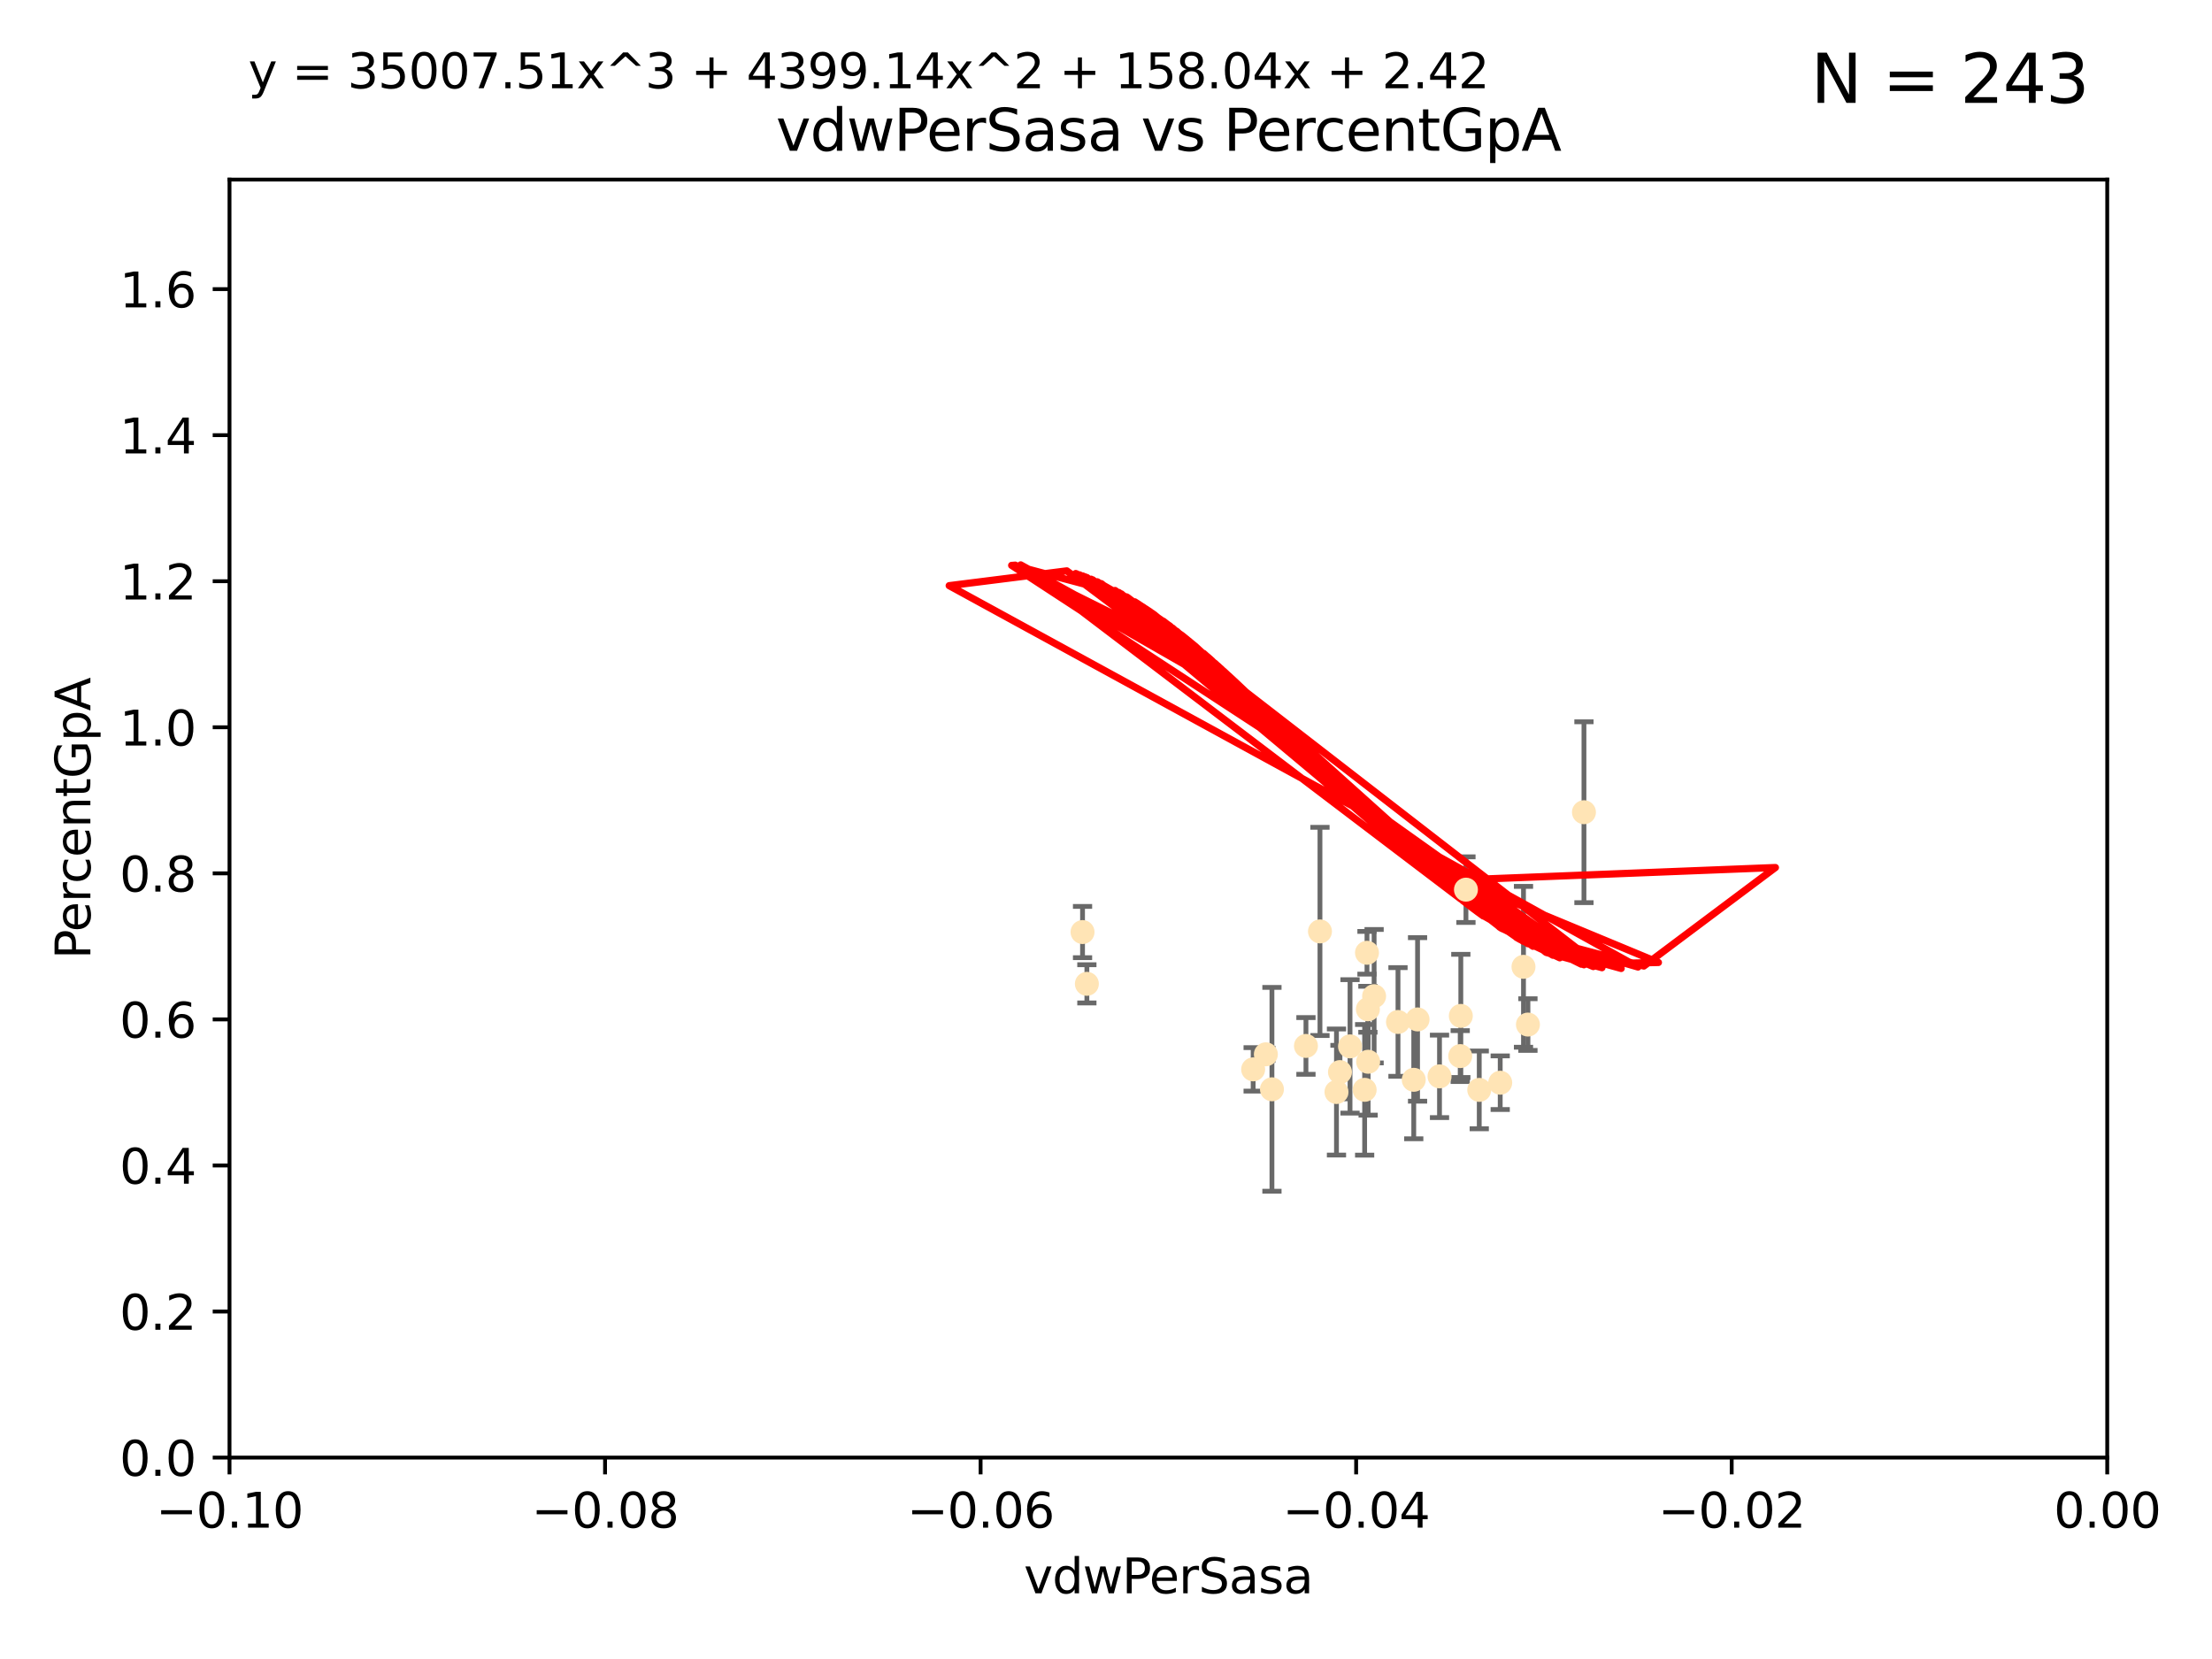 <?xml version="1.0" encoding="utf-8" standalone="no"?>
<!DOCTYPE svg PUBLIC "-//W3C//DTD SVG 1.1//EN"
  "http://www.w3.org/Graphics/SVG/1.1/DTD/svg11.dtd">
<svg xmlns:xlink="http://www.w3.org/1999/xlink" width="460.8pt" height="345.6pt" viewBox="0 0 460.8 345.6" xmlns="http://www.w3.org/2000/svg" version="1.1">
 <defs>
  <style type="text/css">*{stroke-linejoin: round; stroke-linecap: butt}</style>
 </defs>
 <g id="figure_1">
  <g id="patch_1">
   <path d="M 0 345.6 
L 460.8 345.6 
L 460.8 0 
L 0 0 
z
" style="fill: #ffffff"/>
  </g>
  <g id="axes_1">
   <g id="patch_2">
    <path d="M 47.81 303.64 
L 438.975 303.64 
L 438.975 37.411 
L 47.81 37.411 
z
" style="fill: #ffffff"/>
   </g>
   <g id="PathCollection_1">
    <defs>
     <path id="mc79ab6c0a8" d="M 0 1.118 
C 0.297 1.118 0.581 1 0.791 0.791 
C 1 0.581 1.118 0.297 1.118 0 
C 1.118 -0.297 1 -0.581 0.791 -0.791 
C 0.581 -1 0.297 -1.118 0 -1.118 
C -0.297 -1.118 -0.581 -1 -0.791 -0.791 
C -1 -0.581 -1.118 -0.297 -1.118 0 
C -1.118 0.297 -1 0.581 -0.791 0.791 
C -0.581 1 -0.297 1.118 0 1.118 
z
" style="stroke: #ffe4b5"/>
    </defs>
    <g clip-path="url(#pbe604095c1)">
     <use xlink:href="#mc79ab6c0a8" x="225.513" y="194.165" style="fill: #ffe4b5; stroke: #ffe4b5"/>
     <use xlink:href="#mc79ab6c0a8" x="279.141" y="223.332" style="fill: #ffe4b5; stroke: #ffe4b5"/>
     <use xlink:href="#mc79ab6c0a8" x="284.958" y="210.247" style="fill: #ffe4b5; stroke: #ffe4b5"/>
     <use xlink:href="#mc79ab6c0a8" x="304.316" y="211.634" style="fill: #ffe4b5; stroke: #ffe4b5"/>
     <use xlink:href="#mc79ab6c0a8" x="263.703" y="219.631" style="fill: #ffe4b5; stroke: #ffe4b5"/>
     <use xlink:href="#mc79ab6c0a8" x="284.768" y="198.481" style="fill: #ffe4b5; stroke: #ffe4b5"/>
     <use xlink:href="#mc79ab6c0a8" x="226.415" y="204.951" style="fill: #ffe4b5; stroke: #ffe4b5"/>
     <use xlink:href="#mc79ab6c0a8" x="284.28" y="227.029" style="fill: #ffe4b5; stroke: #ffe4b5"/>
     <use xlink:href="#mc79ab6c0a8" x="291.227" y="212.895" style="fill: #ffe4b5; stroke: #ffe4b5"/>
     <use xlink:href="#mc79ab6c0a8" x="308.155" y="227.043" style="fill: #ffe4b5; stroke: #ffe4b5"/>
     <use xlink:href="#mc79ab6c0a8" x="304.19" y="220.004" style="fill: #ffe4b5; stroke: #ffe4b5"/>
     <use xlink:href="#mc79ab6c0a8" x="272.053" y="217.887" style="fill: #ffe4b5; stroke: #ffe4b5"/>
     <use xlink:href="#mc79ab6c0a8" x="281.234" y="217.98" style="fill: #ffe4b5; stroke: #ffe4b5"/>
     <use xlink:href="#mc79ab6c0a8" x="274.973" y="194.031" style="fill: #ffe4b5; stroke: #ffe4b5"/>
     <use xlink:href="#mc79ab6c0a8" x="264.969" y="226.92" style="fill: #ffe4b5; stroke: #ffe4b5"/>
     <use xlink:href="#mc79ab6c0a8" x="286.252" y="207.524" style="fill: #ffe4b5; stroke: #ffe4b5"/>
     <use xlink:href="#mc79ab6c0a8" x="294.51" y="224.942" style="fill: #ffe4b5; stroke: #ffe4b5"/>
     <use xlink:href="#mc79ab6c0a8" x="299.876" y="224.228" style="fill: #ffe4b5; stroke: #ffe4b5"/>
     <use xlink:href="#mc79ab6c0a8" x="285.01" y="221.185" style="fill: #ffe4b5; stroke: #ffe4b5"/>
     <use xlink:href="#mc79ab6c0a8" x="305.384" y="185.331" style="fill: #ffe4b5; stroke: #ffe4b5"/>
     <use xlink:href="#mc79ab6c0a8" x="318.297" y="213.437" style="fill: #ffe4b5; stroke: #ffe4b5"/>
     <use xlink:href="#mc79ab6c0a8" x="329.966" y="169.199" style="fill: #ffe4b5; stroke: #ffe4b5"/>
     <use xlink:href="#mc79ab6c0a8" x="312.522" y="225.548" style="fill: #ffe4b5; stroke: #ffe4b5"/>
     <use xlink:href="#mc79ab6c0a8" x="317.372" y="201.405" style="fill: #ffe4b5; stroke: #ffe4b5"/>
     <use xlink:href="#mc79ab6c0a8" x="278.412" y="227.487" style="fill: #ffe4b5; stroke: #ffe4b5"/>
     <use xlink:href="#mc79ab6c0a8" x="261.054" y="222.767" style="fill: #ffe4b5; stroke: #ffe4b5"/>
     <use xlink:href="#mc79ab6c0a8" x="295.304" y="212.364" style="fill: #ffe4b5; stroke: #ffe4b5"/>
    </g>
   </g>
   <g id="matplotlib.axis_1">
    <g id="xtick_1">
     <g id="line2d_1">
      <defs>
       <path id="m6da60b2e3c" d="M 0 0 
L 0 3.5 
" style="stroke: #000000; stroke-width: 0.8"/>
      </defs>
      <g>
       <use xlink:href="#m6da60b2e3c" x="47.81" y="303.64" style="stroke: #000000; stroke-width: 0.8"/>
      </g>
     </g>
     <g id="text_1">
      <!-- −0.10 -->
      <g transform="translate(32.487 318.238)scale(0.1 -0.1)">
       <defs>
        <path id="DejaVuSans-2212" d="M 678 2272 
L 4684 2272 
L 4684 1741 
L 678 1741 
L 678 2272 
z
" transform="scale(0.016)"/>
        <path id="DejaVuSans-30" d="M 2034 4250 
Q 1547 4250 1301 3770 
Q 1056 3291 1056 2328 
Q 1056 1369 1301 889 
Q 1547 409 2034 409 
Q 2525 409 2770 889 
Q 3016 1369 3016 2328 
Q 3016 3291 2770 3770 
Q 2525 4250 2034 4250 
z
M 2034 4750 
Q 2819 4750 3233 4129 
Q 3647 3509 3647 2328 
Q 3647 1150 3233 529 
Q 2819 -91 2034 -91 
Q 1250 -91 836 529 
Q 422 1150 422 2328 
Q 422 3509 836 4129 
Q 1250 4750 2034 4750 
z
" transform="scale(0.016)"/>
        <path id="DejaVuSans-2e" d="M 684 794 
L 1344 794 
L 1344 0 
L 684 0 
L 684 794 
z
" transform="scale(0.016)"/>
        <path id="DejaVuSans-31" d="M 794 531 
L 1825 531 
L 1825 4091 
L 703 3866 
L 703 4441 
L 1819 4666 
L 2450 4666 
L 2450 531 
L 3481 531 
L 3481 0 
L 794 0 
L 794 531 
z
" transform="scale(0.016)"/>
       </defs>
       <use xlink:href="#DejaVuSans-2212"/>
       <use xlink:href="#DejaVuSans-30" x="83.789"/>
       <use xlink:href="#DejaVuSans-2e" x="147.412"/>
       <use xlink:href="#DejaVuSans-31" x="179.199"/>
       <use xlink:href="#DejaVuSans-30" x="242.822"/>
      </g>
     </g>
    </g>
    <g id="xtick_2">
     <g id="line2d_2">
      <g>
       <use xlink:href="#m6da60b2e3c" x="126.043" y="303.64" style="stroke: #000000; stroke-width: 0.8"/>
      </g>
     </g>
     <g id="text_2">
      <!-- −0.08 -->
      <g transform="translate(110.72 318.238)scale(0.1 -0.1)">
       <defs>
        <path id="DejaVuSans-38" d="M 2034 2216 
Q 1584 2216 1326 1975 
Q 1069 1734 1069 1313 
Q 1069 891 1326 650 
Q 1584 409 2034 409 
Q 2484 409 2743 651 
Q 3003 894 3003 1313 
Q 3003 1734 2745 1975 
Q 2488 2216 2034 2216 
z
M 1403 2484 
Q 997 2584 770 2862 
Q 544 3141 544 3541 
Q 544 4100 942 4425 
Q 1341 4750 2034 4750 
Q 2731 4750 3128 4425 
Q 3525 4100 3525 3541 
Q 3525 3141 3298 2862 
Q 3072 2584 2669 2484 
Q 3125 2378 3379 2068 
Q 3634 1759 3634 1313 
Q 3634 634 3220 271 
Q 2806 -91 2034 -91 
Q 1263 -91 848 271 
Q 434 634 434 1313 
Q 434 1759 690 2068 
Q 947 2378 1403 2484 
z
M 1172 3481 
Q 1172 3119 1398 2916 
Q 1625 2713 2034 2713 
Q 2441 2713 2670 2916 
Q 2900 3119 2900 3481 
Q 2900 3844 2670 4047 
Q 2441 4250 2034 4250 
Q 1625 4250 1398 4047 
Q 1172 3844 1172 3481 
z
" transform="scale(0.016)"/>
       </defs>
       <use xlink:href="#DejaVuSans-2212"/>
       <use xlink:href="#DejaVuSans-30" x="83.789"/>
       <use xlink:href="#DejaVuSans-2e" x="147.412"/>
       <use xlink:href="#DejaVuSans-30" x="179.199"/>
       <use xlink:href="#DejaVuSans-38" x="242.822"/>
      </g>
     </g>
    </g>
    <g id="xtick_3">
     <g id="line2d_3">
      <g>
       <use xlink:href="#m6da60b2e3c" x="204.276" y="303.64" style="stroke: #000000; stroke-width: 0.8"/>
      </g>
     </g>
     <g id="text_3">
      <!-- −0.06 -->
      <g transform="translate(188.953 318.238)scale(0.1 -0.1)">
       <defs>
        <path id="DejaVuSans-36" d="M 2113 2584 
Q 1688 2584 1439 2293 
Q 1191 2003 1191 1497 
Q 1191 994 1439 701 
Q 1688 409 2113 409 
Q 2538 409 2786 701 
Q 3034 994 3034 1497 
Q 3034 2003 2786 2293 
Q 2538 2584 2113 2584 
z
M 3366 4563 
L 3366 3988 
Q 3128 4100 2886 4159 
Q 2644 4219 2406 4219 
Q 1781 4219 1451 3797 
Q 1122 3375 1075 2522 
Q 1259 2794 1537 2939 
Q 1816 3084 2150 3084 
Q 2853 3084 3261 2657 
Q 3669 2231 3669 1497 
Q 3669 778 3244 343 
Q 2819 -91 2113 -91 
Q 1303 -91 875 529 
Q 447 1150 447 2328 
Q 447 3434 972 4092 
Q 1497 4750 2381 4750 
Q 2619 4750 2861 4703 
Q 3103 4656 3366 4563 
z
" transform="scale(0.016)"/>
       </defs>
       <use xlink:href="#DejaVuSans-2212"/>
       <use xlink:href="#DejaVuSans-30" x="83.789"/>
       <use xlink:href="#DejaVuSans-2e" x="147.412"/>
       <use xlink:href="#DejaVuSans-30" x="179.199"/>
       <use xlink:href="#DejaVuSans-36" x="242.822"/>
      </g>
     </g>
    </g>
    <g id="xtick_4">
     <g id="line2d_4">
      <g>
       <use xlink:href="#m6da60b2e3c" x="282.509" y="303.64" style="stroke: #000000; stroke-width: 0.8"/>
      </g>
     </g>
     <g id="text_4">
      <!-- −0.04 -->
      <g transform="translate(267.186 318.238)scale(0.1 -0.1)">
       <defs>
        <path id="DejaVuSans-34" d="M 2419 4116 
L 825 1625 
L 2419 1625 
L 2419 4116 
z
M 2253 4666 
L 3047 4666 
L 3047 1625 
L 3713 1625 
L 3713 1100 
L 3047 1100 
L 3047 0 
L 2419 0 
L 2419 1100 
L 313 1100 
L 313 1709 
L 2253 4666 
z
" transform="scale(0.016)"/>
       </defs>
       <use xlink:href="#DejaVuSans-2212"/>
       <use xlink:href="#DejaVuSans-30" x="83.789"/>
       <use xlink:href="#DejaVuSans-2e" x="147.412"/>
       <use xlink:href="#DejaVuSans-30" x="179.199"/>
       <use xlink:href="#DejaVuSans-34" x="242.822"/>
      </g>
     </g>
    </g>
    <g id="xtick_5">
     <g id="line2d_5">
      <g>
       <use xlink:href="#m6da60b2e3c" x="360.742" y="303.64" style="stroke: #000000; stroke-width: 0.8"/>
      </g>
     </g>
     <g id="text_5">
      <!-- −0.02 -->
      <g transform="translate(345.419 318.238)scale(0.1 -0.1)">
       <defs>
        <path id="DejaVuSans-32" d="M 1228 531 
L 3431 531 
L 3431 0 
L 469 0 
L 469 531 
Q 828 903 1448 1529 
Q 2069 2156 2228 2338 
Q 2531 2678 2651 2914 
Q 2772 3150 2772 3378 
Q 2772 3750 2511 3984 
Q 2250 4219 1831 4219 
Q 1534 4219 1204 4116 
Q 875 4013 500 3803 
L 500 4441 
Q 881 4594 1212 4672 
Q 1544 4750 1819 4750 
Q 2544 4750 2975 4387 
Q 3406 4025 3406 3419 
Q 3406 3131 3298 2873 
Q 3191 2616 2906 2266 
Q 2828 2175 2409 1742 
Q 1991 1309 1228 531 
z
" transform="scale(0.016)"/>
       </defs>
       <use xlink:href="#DejaVuSans-2212"/>
       <use xlink:href="#DejaVuSans-30" x="83.789"/>
       <use xlink:href="#DejaVuSans-2e" x="147.412"/>
       <use xlink:href="#DejaVuSans-30" x="179.199"/>
       <use xlink:href="#DejaVuSans-32" x="242.822"/>
      </g>
     </g>
    </g>
    <g id="xtick_6">
     <g id="line2d_6">
      <g>
       <use xlink:href="#m6da60b2e3c" x="438.975" y="303.64" style="stroke: #000000; stroke-width: 0.8"/>
      </g>
     </g>
     <g id="text_6">
      <!-- 0.00 -->
      <g transform="translate(427.842 318.238)scale(0.1 -0.1)">
       <use xlink:href="#DejaVuSans-30"/>
       <use xlink:href="#DejaVuSans-2e" x="63.623"/>
       <use xlink:href="#DejaVuSans-30" x="95.41"/>
       <use xlink:href="#DejaVuSans-30" x="159.033"/>
      </g>
     </g>
    </g>
    <g id="text_7">
     <!-- vdwPerSasa -->
     <g transform="translate(213.297 331.917)scale(0.1 -0.1)">
      <defs>
       <path id="DejaVuSans-76" d="M 191 3500 
L 800 3500 
L 1894 563 
L 2988 3500 
L 3597 3500 
L 2284 0 
L 1503 0 
L 191 3500 
z
" transform="scale(0.016)"/>
       <path id="DejaVuSans-64" d="M 2906 2969 
L 2906 4863 
L 3481 4863 
L 3481 0 
L 2906 0 
L 2906 525 
Q 2725 213 2448 61 
Q 2172 -91 1784 -91 
Q 1150 -91 751 415 
Q 353 922 353 1747 
Q 353 2572 751 3078 
Q 1150 3584 1784 3584 
Q 2172 3584 2448 3432 
Q 2725 3281 2906 2969 
z
M 947 1747 
Q 947 1113 1208 752 
Q 1469 391 1925 391 
Q 2381 391 2643 752 
Q 2906 1113 2906 1747 
Q 2906 2381 2643 2742 
Q 2381 3103 1925 3103 
Q 1469 3103 1208 2742 
Q 947 2381 947 1747 
z
" transform="scale(0.016)"/>
       <path id="DejaVuSans-77" d="M 269 3500 
L 844 3500 
L 1563 769 
L 2278 3500 
L 2956 3500 
L 3675 769 
L 4391 3500 
L 4966 3500 
L 4050 0 
L 3372 0 
L 2619 2869 
L 1863 0 
L 1184 0 
L 269 3500 
z
" transform="scale(0.016)"/>
       <path id="DejaVuSans-50" d="M 1259 4147 
L 1259 2394 
L 2053 2394 
Q 2494 2394 2734 2622 
Q 2975 2850 2975 3272 
Q 2975 3691 2734 3919 
Q 2494 4147 2053 4147 
L 1259 4147 
z
M 628 4666 
L 2053 4666 
Q 2838 4666 3239 4311 
Q 3641 3956 3641 3272 
Q 3641 2581 3239 2228 
Q 2838 1875 2053 1875 
L 1259 1875 
L 1259 0 
L 628 0 
L 628 4666 
z
" transform="scale(0.016)"/>
       <path id="DejaVuSans-65" d="M 3597 1894 
L 3597 1613 
L 953 1613 
Q 991 1019 1311 708 
Q 1631 397 2203 397 
Q 2534 397 2845 478 
Q 3156 559 3463 722 
L 3463 178 
Q 3153 47 2828 -22 
Q 2503 -91 2169 -91 
Q 1331 -91 842 396 
Q 353 884 353 1716 
Q 353 2575 817 3079 
Q 1281 3584 2069 3584 
Q 2775 3584 3186 3129 
Q 3597 2675 3597 1894 
z
M 3022 2063 
Q 3016 2534 2758 2815 
Q 2500 3097 2075 3097 
Q 1594 3097 1305 2825 
Q 1016 2553 972 2059 
L 3022 2063 
z
" transform="scale(0.016)"/>
       <path id="DejaVuSans-72" d="M 2631 2963 
Q 2534 3019 2420 3045 
Q 2306 3072 2169 3072 
Q 1681 3072 1420 2755 
Q 1159 2438 1159 1844 
L 1159 0 
L 581 0 
L 581 3500 
L 1159 3500 
L 1159 2956 
Q 1341 3275 1631 3429 
Q 1922 3584 2338 3584 
Q 2397 3584 2469 3576 
Q 2541 3569 2628 3553 
L 2631 2963 
z
" transform="scale(0.016)"/>
       <path id="DejaVuSans-53" d="M 3425 4513 
L 3425 3897 
Q 3066 4069 2747 4153 
Q 2428 4238 2131 4238 
Q 1616 4238 1336 4038 
Q 1056 3838 1056 3469 
Q 1056 3159 1242 3001 
Q 1428 2844 1947 2747 
L 2328 2669 
Q 3034 2534 3370 2195 
Q 3706 1856 3706 1288 
Q 3706 609 3251 259 
Q 2797 -91 1919 -91 
Q 1588 -91 1214 -16 
Q 841 59 441 206 
L 441 856 
Q 825 641 1194 531 
Q 1563 422 1919 422 
Q 2459 422 2753 634 
Q 3047 847 3047 1241 
Q 3047 1584 2836 1778 
Q 2625 1972 2144 2069 
L 1759 2144 
Q 1053 2284 737 2584 
Q 422 2884 422 3419 
Q 422 4038 858 4394 
Q 1294 4750 2059 4750 
Q 2388 4750 2728 4690 
Q 3069 4631 3425 4513 
z
" transform="scale(0.016)"/>
       <path id="DejaVuSans-61" d="M 2194 1759 
Q 1497 1759 1228 1600 
Q 959 1441 959 1056 
Q 959 750 1161 570 
Q 1363 391 1709 391 
Q 2188 391 2477 730 
Q 2766 1069 2766 1631 
L 2766 1759 
L 2194 1759 
z
M 3341 1997 
L 3341 0 
L 2766 0 
L 2766 531 
Q 2569 213 2275 61 
Q 1981 -91 1556 -91 
Q 1019 -91 701 211 
Q 384 513 384 1019 
Q 384 1609 779 1909 
Q 1175 2209 1959 2209 
L 2766 2209 
L 2766 2266 
Q 2766 2663 2505 2880 
Q 2244 3097 1772 3097 
Q 1472 3097 1187 3025 
Q 903 2953 641 2809 
L 641 3341 
Q 956 3463 1253 3523 
Q 1550 3584 1831 3584 
Q 2591 3584 2966 3190 
Q 3341 2797 3341 1997 
z
" transform="scale(0.016)"/>
       <path id="DejaVuSans-73" d="M 2834 3397 
L 2834 2853 
Q 2591 2978 2328 3040 
Q 2066 3103 1784 3103 
Q 1356 3103 1142 2972 
Q 928 2841 928 2578 
Q 928 2378 1081 2264 
Q 1234 2150 1697 2047 
L 1894 2003 
Q 2506 1872 2764 1633 
Q 3022 1394 3022 966 
Q 3022 478 2636 193 
Q 2250 -91 1575 -91 
Q 1294 -91 989 -36 
Q 684 19 347 128 
L 347 722 
Q 666 556 975 473 
Q 1284 391 1588 391 
Q 1994 391 2212 530 
Q 2431 669 2431 922 
Q 2431 1156 2273 1281 
Q 2116 1406 1581 1522 
L 1381 1569 
Q 847 1681 609 1914 
Q 372 2147 372 2553 
Q 372 3047 722 3315 
Q 1072 3584 1716 3584 
Q 2034 3584 2315 3537 
Q 2597 3491 2834 3397 
z
" transform="scale(0.016)"/>
      </defs>
      <use xlink:href="#DejaVuSans-76"/>
      <use xlink:href="#DejaVuSans-64" x="59.18"/>
      <use xlink:href="#DejaVuSans-77" x="122.656"/>
      <use xlink:href="#DejaVuSans-50" x="204.443"/>
      <use xlink:href="#DejaVuSans-65" x="261.121"/>
      <use xlink:href="#DejaVuSans-72" x="322.645"/>
      <use xlink:href="#DejaVuSans-53" x="363.758"/>
      <use xlink:href="#DejaVuSans-61" x="427.234"/>
      <use xlink:href="#DejaVuSans-73" x="488.514"/>
      <use xlink:href="#DejaVuSans-61" x="540.613"/>
     </g>
    </g>
   </g>
   <g id="matplotlib.axis_2">
    <g id="ytick_1">
     <g id="line2d_7">
      <defs>
       <path id="maabd1f6c7b" d="M 0 0 
L -3.5 0 
" style="stroke: #000000; stroke-width: 0.8"/>
      </defs>
      <g>
       <use xlink:href="#maabd1f6c7b" x="47.81" y="303.64" style="stroke: #000000; stroke-width: 0.8"/>
      </g>
     </g>
     <g id="text_8">
      <!-- 0.0 -->
      <g transform="translate(24.907 307.439)scale(0.1 -0.1)">
       <use xlink:href="#DejaVuSans-30"/>
       <use xlink:href="#DejaVuSans-2e" x="63.623"/>
       <use xlink:href="#DejaVuSans-30" x="95.41"/>
      </g>
     </g>
    </g>
    <g id="ytick_2">
     <g id="line2d_8">
      <g>
       <use xlink:href="#maabd1f6c7b" x="47.81" y="273.214" style="stroke: #000000; stroke-width: 0.8"/>
      </g>
     </g>
     <g id="text_9">
      <!-- 0.2 -->
      <g transform="translate(24.907 277.013)scale(0.1 -0.1)">
       <use xlink:href="#DejaVuSans-30"/>
       <use xlink:href="#DejaVuSans-2e" x="63.623"/>
       <use xlink:href="#DejaVuSans-32" x="95.41"/>
      </g>
     </g>
    </g>
    <g id="ytick_3">
     <g id="line2d_9">
      <g>
       <use xlink:href="#maabd1f6c7b" x="47.81" y="242.788" style="stroke: #000000; stroke-width: 0.8"/>
      </g>
     </g>
     <g id="text_10">
      <!-- 0.4 -->
      <g transform="translate(24.907 246.587)scale(0.1 -0.1)">
       <use xlink:href="#DejaVuSans-30"/>
       <use xlink:href="#DejaVuSans-2e" x="63.623"/>
       <use xlink:href="#DejaVuSans-34" x="95.41"/>
      </g>
     </g>
    </g>
    <g id="ytick_4">
     <g id="line2d_10">
      <g>
       <use xlink:href="#maabd1f6c7b" x="47.81" y="212.362" style="stroke: #000000; stroke-width: 0.8"/>
      </g>
     </g>
     <g id="text_11">
      <!-- 0.6 -->
      <g transform="translate(24.907 216.161)scale(0.1 -0.1)">
       <use xlink:href="#DejaVuSans-30"/>
       <use xlink:href="#DejaVuSans-2e" x="63.623"/>
       <use xlink:href="#DejaVuSans-36" x="95.41"/>
      </g>
     </g>
    </g>
    <g id="ytick_5">
     <g id="line2d_11">
      <g>
       <use xlink:href="#maabd1f6c7b" x="47.81" y="181.935" style="stroke: #000000; stroke-width: 0.8"/>
      </g>
     </g>
     <g id="text_12">
      <!-- 0.8 -->
      <g transform="translate(24.907 185.735)scale(0.1 -0.1)">
       <use xlink:href="#DejaVuSans-30"/>
       <use xlink:href="#DejaVuSans-2e" x="63.623"/>
       <use xlink:href="#DejaVuSans-38" x="95.41"/>
      </g>
     </g>
    </g>
    <g id="ytick_6">
     <g id="line2d_12">
      <g>
       <use xlink:href="#maabd1f6c7b" x="47.81" y="151.509" style="stroke: #000000; stroke-width: 0.8"/>
      </g>
     </g>
     <g id="text_13">
      <!-- 1.0 -->
      <g transform="translate(24.907 155.308)scale(0.1 -0.1)">
       <use xlink:href="#DejaVuSans-31"/>
       <use xlink:href="#DejaVuSans-2e" x="63.623"/>
       <use xlink:href="#DejaVuSans-30" x="95.41"/>
      </g>
     </g>
    </g>
    <g id="ytick_7">
     <g id="line2d_13">
      <g>
       <use xlink:href="#maabd1f6c7b" x="47.81" y="121.083" style="stroke: #000000; stroke-width: 0.8"/>
      </g>
     </g>
     <g id="text_14">
      <!-- 1.2 -->
      <g transform="translate(24.907 124.882)scale(0.1 -0.1)">
       <use xlink:href="#DejaVuSans-31"/>
       <use xlink:href="#DejaVuSans-2e" x="63.623"/>
       <use xlink:href="#DejaVuSans-32" x="95.41"/>
      </g>
     </g>
    </g>
    <g id="ytick_8">
     <g id="line2d_14">
      <g>
       <use xlink:href="#maabd1f6c7b" x="47.81" y="90.657" style="stroke: #000000; stroke-width: 0.8"/>
      </g>
     </g>
     <g id="text_15">
      <!-- 1.4 -->
      <g transform="translate(24.907 94.456)scale(0.1 -0.1)">
       <use xlink:href="#DejaVuSans-31"/>
       <use xlink:href="#DejaVuSans-2e" x="63.623"/>
       <use xlink:href="#DejaVuSans-34" x="95.41"/>
      </g>
     </g>
    </g>
    <g id="ytick_9">
     <g id="line2d_15">
      <g>
       <use xlink:href="#maabd1f6c7b" x="47.81" y="60.231" style="stroke: #000000; stroke-width: 0.8"/>
      </g>
     </g>
     <g id="text_16">
      <!-- 1.6 -->
      <g transform="translate(24.907 64.03)scale(0.1 -0.1)">
       <use xlink:href="#DejaVuSans-31"/>
       <use xlink:href="#DejaVuSans-2e" x="63.623"/>
       <use xlink:href="#DejaVuSans-36" x="95.41"/>
      </g>
     </g>
    </g>
    <g id="text_17">
     <!-- PercentGpA -->
     <g transform="translate(18.827 199.802)rotate(-90)scale(0.1 -0.1)">
      <defs>
       <path id="DejaVuSans-63" d="M 3122 3366 
L 3122 2828 
Q 2878 2963 2633 3030 
Q 2388 3097 2138 3097 
Q 1578 3097 1268 2742 
Q 959 2388 959 1747 
Q 959 1106 1268 751 
Q 1578 397 2138 397 
Q 2388 397 2633 464 
Q 2878 531 3122 666 
L 3122 134 
Q 2881 22 2623 -34 
Q 2366 -91 2075 -91 
Q 1284 -91 818 406 
Q 353 903 353 1747 
Q 353 2603 823 3093 
Q 1294 3584 2113 3584 
Q 2378 3584 2631 3529 
Q 2884 3475 3122 3366 
z
" transform="scale(0.016)"/>
       <path id="DejaVuSans-6e" d="M 3513 2113 
L 3513 0 
L 2938 0 
L 2938 2094 
Q 2938 2591 2744 2837 
Q 2550 3084 2163 3084 
Q 1697 3084 1428 2787 
Q 1159 2491 1159 1978 
L 1159 0 
L 581 0 
L 581 3500 
L 1159 3500 
L 1159 2956 
Q 1366 3272 1645 3428 
Q 1925 3584 2291 3584 
Q 2894 3584 3203 3211 
Q 3513 2838 3513 2113 
z
" transform="scale(0.016)"/>
       <path id="DejaVuSans-74" d="M 1172 4494 
L 1172 3500 
L 2356 3500 
L 2356 3053 
L 1172 3053 
L 1172 1153 
Q 1172 725 1289 603 
Q 1406 481 1766 481 
L 2356 481 
L 2356 0 
L 1766 0 
Q 1100 0 847 248 
Q 594 497 594 1153 
L 594 3053 
L 172 3053 
L 172 3500 
L 594 3500 
L 594 4494 
L 1172 4494 
z
" transform="scale(0.016)"/>
       <path id="DejaVuSans-47" d="M 3809 666 
L 3809 1919 
L 2778 1919 
L 2778 2438 
L 4434 2438 
L 4434 434 
Q 4069 175 3628 42 
Q 3188 -91 2688 -91 
Q 1594 -91 976 548 
Q 359 1188 359 2328 
Q 359 3472 976 4111 
Q 1594 4750 2688 4750 
Q 3144 4750 3555 4637 
Q 3966 4525 4313 4306 
L 4313 3634 
Q 3963 3931 3569 4081 
Q 3175 4231 2741 4231 
Q 1884 4231 1454 3753 
Q 1025 3275 1025 2328 
Q 1025 1384 1454 906 
Q 1884 428 2741 428 
Q 3075 428 3337 486 
Q 3600 544 3809 666 
z
" transform="scale(0.016)"/>
       <path id="DejaVuSans-70" d="M 1159 525 
L 1159 -1331 
L 581 -1331 
L 581 3500 
L 1159 3500 
L 1159 2969 
Q 1341 3281 1617 3432 
Q 1894 3584 2278 3584 
Q 2916 3584 3314 3078 
Q 3713 2572 3713 1747 
Q 3713 922 3314 415 
Q 2916 -91 2278 -91 
Q 1894 -91 1617 61 
Q 1341 213 1159 525 
z
M 3116 1747 
Q 3116 2381 2855 2742 
Q 2594 3103 2138 3103 
Q 1681 3103 1420 2742 
Q 1159 2381 1159 1747 
Q 1159 1113 1420 752 
Q 1681 391 2138 391 
Q 2594 391 2855 752 
Q 3116 1113 3116 1747 
z
" transform="scale(0.016)"/>
       <path id="DejaVuSans-41" d="M 2188 4044 
L 1331 1722 
L 3047 1722 
L 2188 4044 
z
M 1831 4666 
L 2547 4666 
L 4325 0 
L 3669 0 
L 3244 1197 
L 1141 1197 
L 716 0 
L 50 0 
L 1831 4666 
z
" transform="scale(0.016)"/>
      </defs>
      <use xlink:href="#DejaVuSans-50"/>
      <use xlink:href="#DejaVuSans-65" x="56.678"/>
      <use xlink:href="#DejaVuSans-72" x="118.201"/>
      <use xlink:href="#DejaVuSans-63" x="157.064"/>
      <use xlink:href="#DejaVuSans-65" x="212.045"/>
      <use xlink:href="#DejaVuSans-6e" x="273.568"/>
      <use xlink:href="#DejaVuSans-74" x="336.947"/>
      <use xlink:href="#DejaVuSans-47" x="376.156"/>
      <use xlink:href="#DejaVuSans-70" x="453.646"/>
      <use xlink:href="#DejaVuSans-41" x="517.123"/>
     </g>
    </g>
   </g>
   <g id="LineCollection_1">
    <path d="M 225.513 199.505 
L 225.513 188.825 
" clip-path="url(#pbe604095c1)" style="fill: none; stroke: #696969"/>
    <path d="M 279.141 228.9 
L 279.141 217.765 
" clip-path="url(#pbe604095c1)" style="fill: none; stroke: #696969"/>
    <path d="M 284.958 215.032 
L 284.958 205.463 
" clip-path="url(#pbe604095c1)" style="fill: none; stroke: #696969"/>
    <path d="M 304.316 224.465 
L 304.316 198.802 
" clip-path="url(#pbe604095c1)" style="fill: none; stroke: #696969"/>
    <path d="M 263.703 220.906 
L 263.703 218.356 
" clip-path="url(#pbe604095c1)" style="fill: none; stroke: #696969"/>
    <path d="M 284.768 202.928 
L 284.768 194.034 
" clip-path="url(#pbe604095c1)" style="fill: none; stroke: #696969"/>
    <path d="M 226.415 208.934 
L 226.415 200.969 
" clip-path="url(#pbe604095c1)" style="fill: none; stroke: #696969"/>
    <path d="M 284.28 240.638 
L 284.28 213.42 
" clip-path="url(#pbe604095c1)" style="fill: none; stroke: #696969"/>
    <path d="M 291.227 224.215 
L 291.227 201.574 
" clip-path="url(#pbe604095c1)" style="fill: none; stroke: #696969"/>
    <path d="M 308.155 235.144 
L 308.155 218.942 
" clip-path="url(#pbe604095c1)" style="fill: none; stroke: #696969"/>
    <path d="M 304.19 225.307 
L 304.19 214.7 
" clip-path="url(#pbe604095c1)" style="fill: none; stroke: #696969"/>
    <path d="M 272.053 223.795 
L 272.053 211.979 
" clip-path="url(#pbe604095c1)" style="fill: none; stroke: #696969"/>
    <path d="M 281.234 231.879 
L 281.234 204.081 
" clip-path="url(#pbe604095c1)" style="fill: none; stroke: #696969"/>
    <path d="M 274.973 215.715 
L 274.973 172.348 
" clip-path="url(#pbe604095c1)" style="fill: none; stroke: #696969"/>
    <path d="M 264.969 248.148 
L 264.969 205.692 
" clip-path="url(#pbe604095c1)" style="fill: none; stroke: #696969"/>
    <path d="M 286.252 221.421 
L 286.252 193.628 
" clip-path="url(#pbe604095c1)" style="fill: none; stroke: #696969"/>
    <path d="M 294.51 237.227 
L 294.51 212.657 
" clip-path="url(#pbe604095c1)" style="fill: none; stroke: #696969"/>
    <path d="M 299.876 232.817 
L 299.876 215.638 
" clip-path="url(#pbe604095c1)" style="fill: none; stroke: #696969"/>
    <path d="M 285.01 232.304 
L 285.01 210.066 
" clip-path="url(#pbe604095c1)" style="fill: none; stroke: #696969"/>
    <path d="M 305.384 192.169 
L 305.384 178.494 
" clip-path="url(#pbe604095c1)" style="fill: none; stroke: #696969"/>
    <path d="M 318.297 218.815 
L 318.297 208.058 
" clip-path="url(#pbe604095c1)" style="fill: none; stroke: #696969"/>
    <path d="M 329.966 188.036 
L 329.966 150.363 
" clip-path="url(#pbe604095c1)" style="fill: none; stroke: #696969"/>
    <path d="M 312.522 231.135 
L 312.522 219.961 
" clip-path="url(#pbe604095c1)" style="fill: none; stroke: #696969"/>
    <path d="M 317.372 218.157 
L 317.372 184.653 
" clip-path="url(#pbe604095c1)" style="fill: none; stroke: #696969"/>
    <path d="M 278.412 240.614 
L 278.412 214.36 
" clip-path="url(#pbe604095c1)" style="fill: none; stroke: #696969"/>
    <path d="M 261.054 227.296 
L 261.054 218.238 
" clip-path="url(#pbe604095c1)" style="fill: none; stroke: #696969"/>
    <path d="M 295.304 229.396 
L 295.304 195.331 
" clip-path="url(#pbe604095c1)" style="fill: none; stroke: #696969"/>
   </g>
   <g id="line2d_16">
    <defs>
     <path id="mfec734c85e" d="M 2 0 
L -2 -0 
" style="stroke: #696969"/>
    </defs>
    <g clip-path="url(#pbe604095c1)">
     <use xlink:href="#mfec734c85e" x="225.513" y="199.505" style="fill: #696969; stroke: #696969"/>
     <use xlink:href="#mfec734c85e" x="279.141" y="228.9" style="fill: #696969; stroke: #696969"/>
     <use xlink:href="#mfec734c85e" x="284.958" y="215.032" style="fill: #696969; stroke: #696969"/>
     <use xlink:href="#mfec734c85e" x="304.316" y="224.465" style="fill: #696969; stroke: #696969"/>
     <use xlink:href="#mfec734c85e" x="263.703" y="220.906" style="fill: #696969; stroke: #696969"/>
     <use xlink:href="#mfec734c85e" x="284.768" y="202.928" style="fill: #696969; stroke: #696969"/>
     <use xlink:href="#mfec734c85e" x="226.415" y="208.934" style="fill: #696969; stroke: #696969"/>
     <use xlink:href="#mfec734c85e" x="284.28" y="240.638" style="fill: #696969; stroke: #696969"/>
     <use xlink:href="#mfec734c85e" x="291.227" y="224.215" style="fill: #696969; stroke: #696969"/>
     <use xlink:href="#mfec734c85e" x="308.155" y="235.144" style="fill: #696969; stroke: #696969"/>
     <use xlink:href="#mfec734c85e" x="304.19" y="225.307" style="fill: #696969; stroke: #696969"/>
     <use xlink:href="#mfec734c85e" x="272.053" y="223.795" style="fill: #696969; stroke: #696969"/>
     <use xlink:href="#mfec734c85e" x="281.234" y="231.879" style="fill: #696969; stroke: #696969"/>
     <use xlink:href="#mfec734c85e" x="274.973" y="215.715" style="fill: #696969; stroke: #696969"/>
     <use xlink:href="#mfec734c85e" x="264.969" y="248.148" style="fill: #696969; stroke: #696969"/>
     <use xlink:href="#mfec734c85e" x="286.252" y="221.421" style="fill: #696969; stroke: #696969"/>
     <use xlink:href="#mfec734c85e" x="294.51" y="237.227" style="fill: #696969; stroke: #696969"/>
     <use xlink:href="#mfec734c85e" x="299.876" y="232.817" style="fill: #696969; stroke: #696969"/>
     <use xlink:href="#mfec734c85e" x="285.01" y="232.304" style="fill: #696969; stroke: #696969"/>
     <use xlink:href="#mfec734c85e" x="305.384" y="192.169" style="fill: #696969; stroke: #696969"/>
     <use xlink:href="#mfec734c85e" x="318.297" y="218.815" style="fill: #696969; stroke: #696969"/>
     <use xlink:href="#mfec734c85e" x="329.966" y="188.036" style="fill: #696969; stroke: #696969"/>
     <use xlink:href="#mfec734c85e" x="312.522" y="231.135" style="fill: #696969; stroke: #696969"/>
     <use xlink:href="#mfec734c85e" x="317.372" y="218.157" style="fill: #696969; stroke: #696969"/>
     <use xlink:href="#mfec734c85e" x="278.412" y="240.614" style="fill: #696969; stroke: #696969"/>
     <use xlink:href="#mfec734c85e" x="261.054" y="227.296" style="fill: #696969; stroke: #696969"/>
     <use xlink:href="#mfec734c85e" x="295.304" y="229.396" style="fill: #696969; stroke: #696969"/>
    </g>
   </g>
   <g id="line2d_17">
    <g clip-path="url(#pbe604095c1)">
     <use xlink:href="#mfec734c85e" x="225.513" y="188.825" style="fill: #696969; stroke: #696969"/>
     <use xlink:href="#mfec734c85e" x="279.141" y="217.765" style="fill: #696969; stroke: #696969"/>
     <use xlink:href="#mfec734c85e" x="284.958" y="205.463" style="fill: #696969; stroke: #696969"/>
     <use xlink:href="#mfec734c85e" x="304.316" y="198.802" style="fill: #696969; stroke: #696969"/>
     <use xlink:href="#mfec734c85e" x="263.703" y="218.356" style="fill: #696969; stroke: #696969"/>
     <use xlink:href="#mfec734c85e" x="284.768" y="194.034" style="fill: #696969; stroke: #696969"/>
     <use xlink:href="#mfec734c85e" x="226.415" y="200.969" style="fill: #696969; stroke: #696969"/>
     <use xlink:href="#mfec734c85e" x="284.28" y="213.42" style="fill: #696969; stroke: #696969"/>
     <use xlink:href="#mfec734c85e" x="291.227" y="201.574" style="fill: #696969; stroke: #696969"/>
     <use xlink:href="#mfec734c85e" x="308.155" y="218.942" style="fill: #696969; stroke: #696969"/>
     <use xlink:href="#mfec734c85e" x="304.19" y="214.7" style="fill: #696969; stroke: #696969"/>
     <use xlink:href="#mfec734c85e" x="272.053" y="211.979" style="fill: #696969; stroke: #696969"/>
     <use xlink:href="#mfec734c85e" x="281.234" y="204.081" style="fill: #696969; stroke: #696969"/>
     <use xlink:href="#mfec734c85e" x="274.973" y="172.348" style="fill: #696969; stroke: #696969"/>
     <use xlink:href="#mfec734c85e" x="264.969" y="205.692" style="fill: #696969; stroke: #696969"/>
     <use xlink:href="#mfec734c85e" x="286.252" y="193.628" style="fill: #696969; stroke: #696969"/>
     <use xlink:href="#mfec734c85e" x="294.51" y="212.657" style="fill: #696969; stroke: #696969"/>
     <use xlink:href="#mfec734c85e" x="299.876" y="215.638" style="fill: #696969; stroke: #696969"/>
     <use xlink:href="#mfec734c85e" x="285.01" y="210.066" style="fill: #696969; stroke: #696969"/>
     <use xlink:href="#mfec734c85e" x="305.384" y="178.494" style="fill: #696969; stroke: #696969"/>
     <use xlink:href="#mfec734c85e" x="318.297" y="208.058" style="fill: #696969; stroke: #696969"/>
     <use xlink:href="#mfec734c85e" x="329.966" y="150.363" style="fill: #696969; stroke: #696969"/>
     <use xlink:href="#mfec734c85e" x="312.522" y="219.961" style="fill: #696969; stroke: #696969"/>
     <use xlink:href="#mfec734c85e" x="317.372" y="184.653" style="fill: #696969; stroke: #696969"/>
     <use xlink:href="#mfec734c85e" x="278.412" y="214.36" style="fill: #696969; stroke: #696969"/>
     <use xlink:href="#mfec734c85e" x="261.054" y="218.238" style="fill: #696969; stroke: #696969"/>
     <use xlink:href="#mfec734c85e" x="295.304" y="195.331" style="fill: #696969; stroke: #696969"/>
    </g>
   </g>
   <g id="line2d_18">
    <path d="M 257.709 142.416 
L 259.069 143.701 
L 224.292 119.543 
L 262.963 147.466 
L 256.599 141.379 
L 247.655 133.534 
L 225.996 120.145 
L 253.918 138.927 
L 234.685 124.342 
L 266.542 151.014 
L 244.243 130.829 
L 280.558 165.241 
L 256.504 141.291 
L 240.352 127.98 
L 263.587 148.079 
L 210.748 117.778 
L 275.514 160.11 
L 254.353 139.319 
L 246.396 132.515 
L 248.995 134.644 
L 263.453 147.947 
L 225.595 119.996 
L 268.527 153.007 
L 267.422 151.896 
L 277.175 161.804 
L 260.106 144.693 
L 211.471 117.725 
L 253.713 138.743 
L 275.293 159.884 
L 256.931 141.688 
L 239.559 127.433 
L 256.69 141.464 
L 259.534 144.145 
L 238.749 126.887 
L 254.947 139.859 
L 259.199 143.825 
L 278.991 163.653 
L 246.907 132.925 
L 260.176 144.76 
L 277.597 162.234 
L 240.052 127.772 
L 278.038 162.683 
L 272.197 156.729 
L 286.028 170.721 
L 240.053 127.772 
L 228.547 121.188 
L 268.013 152.49 
L 229.43 121.586 
L 270.226 154.726 
L 248.906 134.569 
L 280.269 164.949 
L 261.695 146.228 
L 251.524 136.806 
L 237.163 125.854 
L 287.632 172.299 
L 261.408 145.949 
L 256.094 140.911 
L 275.567 160.165 
L 251.503 136.788 
L 252.103 137.312 
L 266.691 151.163 
L 227.298 120.656 
L 252.44 137.61 
L 238.106 126.462 
L 257.498 142.218 
L 268.381 152.861 
L 276.269 160.881 
L 259.06 143.693 
L 271.18 155.694 
L 251.017 136.366 
L 276.315 160.927 
L 233.598 123.721 
L 211.116 117.749 
L 253.208 138.291 
L 271.838 156.363 
L 262.387 146.903 
L 269.5 153.99 
L 225.513 119.966 
L 262.304 146.822 
L 253.677 138.711 
L 234.889 124.462 
L 271.869 156.395 
L 224.911 119.752 
L 281.942 166.64 
L 253.02 138.124 
L 272.028 156.556 
L 287.276 171.95 
L 296.863 180.976 
L 227.626 120.792 
L 270.811 155.319 
L 222.233 118.921 
L 197.736 122.005 
L 284.958 169.66 
L 228.617 121.218 
L 303.901 186.949 
L 245.096 131.488 
L 266.054 150.526 
L 247.149 133.121 
L 236.507 125.441 
L 288.92 173.553 
L 280.631 165.316 
L 228.678 121.246 
L 282.952 167.656 
L 277.021 161.647 
L 304.316 187.28 
L 212.63 117.676 
L 258.214 142.891 
L 258.002 142.692 
L 264.465 148.946 
L 236.866 125.665 
L 243.692 130.41 
L 284.768 169.471 
L 253.775 138.798 
L 232.286 123.006 
L 278.378 163.029 
L 291.585 176.109 
L 277.244 161.874 
L 236.395 125.371 
L 239.598 127.459 
L 265.469 149.942 
L 293.544 177.948 
L 262.93 147.433 
L 224.089 119.476 
L 290.306 174.889 
L 273.401 157.955 
L 274.41 158.984 
L 233.058 123.422 
L 246.22 132.374 
L 273.096 157.644 
L 287.344 172.017 
L 294.987 179.279 
L 226.415 120.304 
L 278.461 163.113 
L 284.28 168.984 
L 271.688 156.21 
L 280.361 165.042 
L 291.227 175.769 
L 308.155 190.203 
L 246.661 132.727 
L 277.127 161.755 
L 281.405 166.098 
L 304.19 187.18 
L 285.147 169.848 
L 272.053 156.582 
L 316.672 195.718 
L 284.881 169.583 
L 274.973 159.558 
L 305.475 188.188 
L 264.091 148.577 
L 291.949 176.453 
L 286.252 170.942 
L 278.043 162.688 
L 322.076 198.402 
L 333.718 201.589 
L 259.57 144.18 
L 294.51 178.842 
L 308.088 190.154 
L 259.717 144.32 
L 250.719 136.109 
L 277.159 161.787 
L 271.525 156.045 
L 299.876 183.614 
L 272.686 157.226 
L 285.01 169.712 
L 250.971 136.326 
L 291.464 175.994 
L 269.789 154.283 
L 242.353 129.412 
L 248.95 134.606 
L 278.615 163.27 
L 307.917 190.03 
L 305.193 187.97 
L 309 190.813 
L 300.057 183.769 
L 318.297 196.597 
L 304.844 187.696 
L 281.825 166.521 
L 303.855 186.913 
L 255.931 140.761 
L 302.814 186.072 
L 316.318 195.518 
L 268.235 152.713 
L 288.625 173.267 
L 296.299 180.47 
L 284.081 168.786 
L 329.966 200.985 
L 312.762 193.366 
L 331.916 201.352 
L 279.086 163.749 
L 312.522 193.211 
L 286.37 171.059 
L 341.227 201.449 
L 312.392 193.127 
L 324.935 199.532 
L 315.939 195.301 
L 337.721 201.748 
L 317.372 196.104 
L 306.561 189.02 
L 308.813 190.679 
L 294.153 178.512 
L 308.964 190.787 
L 278.412 163.064 
L 308.698 190.596 
L 271.037 155.549 
L 297.123 181.208 
L 323.439 198.967 
L 291.948 176.452 
L 302.84 186.094 
L 261.054 145.606 
L 317.166 195.991 
L 295.304 179.569 
L 298.22 182.178 
L 323.521 199 
L 308.572 190.506 
L 329.416 200.861 
L 345.477 200.502 
L 295.525 179.769 
L 329.448 200.868 
L 283.21 167.914 
L 301.286 184.809 
L 288.514 173.159 
L 319.336 197.127 
L 297.308 181.373 
L 312.819 193.403 
L 342.447 201.244 
L 369.849 180.722 
L 299.722 183.482 
L 288.303 172.953 
L 288.303 172.953 
" clip-path="url(#pbe604095c1)" style="fill: none; stroke: #ff0000; stroke-width: 1.5; stroke-linecap: square"/>
   </g>
   <g id="line2d_19">
    <defs>
     <path id="m29bfacd710" d="M 0 2 
C 0.53 2 1.039 1.789 1.414 1.414 
C 1.789 1.039 2 0.53 2 0 
C 2 -0.53 1.789 -1.039 1.414 -1.414 
C 1.039 -1.789 0.53 -2 0 -2 
C -0.53 -2 -1.039 -1.789 -1.414 -1.414 
C -1.789 -1.039 -2 -0.53 -2 0 
C -2 0.53 -1.789 1.039 -1.414 1.414 
C -1.039 1.789 -0.53 2 0 2 
z
" style="stroke: #ffe4b5"/>
    </defs>
    <g clip-path="url(#pbe604095c1)">
     <use xlink:href="#m29bfacd710" x="225.513" y="194.165" style="fill: #ffe4b5; stroke: #ffe4b5"/>
     <use xlink:href="#m29bfacd710" x="279.141" y="223.332" style="fill: #ffe4b5; stroke: #ffe4b5"/>
     <use xlink:href="#m29bfacd710" x="284.958" y="210.247" style="fill: #ffe4b5; stroke: #ffe4b5"/>
     <use xlink:href="#m29bfacd710" x="304.316" y="211.634" style="fill: #ffe4b5; stroke: #ffe4b5"/>
     <use xlink:href="#m29bfacd710" x="263.703" y="219.631" style="fill: #ffe4b5; stroke: #ffe4b5"/>
     <use xlink:href="#m29bfacd710" x="284.768" y="198.481" style="fill: #ffe4b5; stroke: #ffe4b5"/>
     <use xlink:href="#m29bfacd710" x="226.415" y="204.951" style="fill: #ffe4b5; stroke: #ffe4b5"/>
     <use xlink:href="#m29bfacd710" x="284.28" y="227.029" style="fill: #ffe4b5; stroke: #ffe4b5"/>
     <use xlink:href="#m29bfacd710" x="291.227" y="212.895" style="fill: #ffe4b5; stroke: #ffe4b5"/>
     <use xlink:href="#m29bfacd710" x="308.155" y="227.043" style="fill: #ffe4b5; stroke: #ffe4b5"/>
     <use xlink:href="#m29bfacd710" x="304.19" y="220.004" style="fill: #ffe4b5; stroke: #ffe4b5"/>
     <use xlink:href="#m29bfacd710" x="272.053" y="217.887" style="fill: #ffe4b5; stroke: #ffe4b5"/>
     <use xlink:href="#m29bfacd710" x="281.234" y="217.98" style="fill: #ffe4b5; stroke: #ffe4b5"/>
     <use xlink:href="#m29bfacd710" x="274.973" y="194.031" style="fill: #ffe4b5; stroke: #ffe4b5"/>
     <use xlink:href="#m29bfacd710" x="264.969" y="226.92" style="fill: #ffe4b5; stroke: #ffe4b5"/>
     <use xlink:href="#m29bfacd710" x="286.252" y="207.524" style="fill: #ffe4b5; stroke: #ffe4b5"/>
     <use xlink:href="#m29bfacd710" x="294.51" y="224.942" style="fill: #ffe4b5; stroke: #ffe4b5"/>
     <use xlink:href="#m29bfacd710" x="299.876" y="224.228" style="fill: #ffe4b5; stroke: #ffe4b5"/>
     <use xlink:href="#m29bfacd710" x="285.01" y="221.185" style="fill: #ffe4b5; stroke: #ffe4b5"/>
     <use xlink:href="#m29bfacd710" x="305.384" y="185.331" style="fill: #ffe4b5; stroke: #ffe4b5"/>
     <use xlink:href="#m29bfacd710" x="318.297" y="213.437" style="fill: #ffe4b5; stroke: #ffe4b5"/>
     <use xlink:href="#m29bfacd710" x="329.966" y="169.199" style="fill: #ffe4b5; stroke: #ffe4b5"/>
     <use xlink:href="#m29bfacd710" x="312.522" y="225.548" style="fill: #ffe4b5; stroke: #ffe4b5"/>
     <use xlink:href="#m29bfacd710" x="317.372" y="201.405" style="fill: #ffe4b5; stroke: #ffe4b5"/>
     <use xlink:href="#m29bfacd710" x="278.412" y="227.487" style="fill: #ffe4b5; stroke: #ffe4b5"/>
     <use xlink:href="#m29bfacd710" x="261.054" y="222.767" style="fill: #ffe4b5; stroke: #ffe4b5"/>
     <use xlink:href="#m29bfacd710" x="295.304" y="212.364" style="fill: #ffe4b5; stroke: #ffe4b5"/>
    </g>
   </g>
   <g id="patch_3">
    <path d="M 47.81 303.64 
L 47.81 37.411 
" style="fill: none; stroke: #000000; stroke-width: 0.8; stroke-linejoin: miter; stroke-linecap: square"/>
   </g>
   <g id="patch_4">
    <path d="M 438.975 303.64 
L 438.975 37.411 
" style="fill: none; stroke: #000000; stroke-width: 0.8; stroke-linejoin: miter; stroke-linecap: square"/>
   </g>
   <g id="patch_5">
    <path d="M 47.81 303.64 
L 438.975 303.64 
" style="fill: none; stroke: #000000; stroke-width: 0.8; stroke-linejoin: miter; stroke-linecap: square"/>
   </g>
   <g id="patch_6">
    <path d="M 47.81 37.411 
L 438.975 37.411 
" style="fill: none; stroke: #000000; stroke-width: 0.8; stroke-linejoin: miter; stroke-linecap: square"/>
   </g>
   <g id="text_18">
    <!-- N = 243 -->
    <g transform="translate(377.237 21.426)scale(0.14 -0.14)">
     <defs>
      <path id="DejaVuSans-4e" d="M 628 4666 
L 1478 4666 
L 3547 763 
L 3547 4666 
L 4159 4666 
L 4159 0 
L 3309 0 
L 1241 3903 
L 1241 0 
L 628 0 
L 628 4666 
z
" transform="scale(0.016)"/>
      <path id="DejaVuSans-20" transform="scale(0.016)"/>
      <path id="DejaVuSans-3d" d="M 678 2906 
L 4684 2906 
L 4684 2381 
L 678 2381 
L 678 2906 
z
M 678 1631 
L 4684 1631 
L 4684 1100 
L 678 1100 
L 678 1631 
z
" transform="scale(0.016)"/>
      <path id="DejaVuSans-33" d="M 2597 2516 
Q 3050 2419 3304 2112 
Q 3559 1806 3559 1356 
Q 3559 666 3084 287 
Q 2609 -91 1734 -91 
Q 1441 -91 1130 -33 
Q 819 25 488 141 
L 488 750 
Q 750 597 1062 519 
Q 1375 441 1716 441 
Q 2309 441 2620 675 
Q 2931 909 2931 1356 
Q 2931 1769 2642 2001 
Q 2353 2234 1838 2234 
L 1294 2234 
L 1294 2753 
L 1863 2753 
Q 2328 2753 2575 2939 
Q 2822 3125 2822 3475 
Q 2822 3834 2567 4026 
Q 2313 4219 1838 4219 
Q 1578 4219 1281 4162 
Q 984 4106 628 3988 
L 628 4550 
Q 988 4650 1302 4700 
Q 1616 4750 1894 4750 
Q 2613 4750 3031 4423 
Q 3450 4097 3450 3541 
Q 3450 3153 3228 2886 
Q 3006 2619 2597 2516 
z
" transform="scale(0.016)"/>
     </defs>
     <use xlink:href="#DejaVuSans-4e"/>
     <use xlink:href="#DejaVuSans-20" x="74.805"/>
     <use xlink:href="#DejaVuSans-3d" x="106.592"/>
     <use xlink:href="#DejaVuSans-20" x="190.381"/>
     <use xlink:href="#DejaVuSans-32" x="222.168"/>
     <use xlink:href="#DejaVuSans-34" x="285.791"/>
     <use xlink:href="#DejaVuSans-33" x="349.414"/>
    </g>
   </g>
   <g id="text_19">
    <!-- y = 35007.51x^3 + 4399.14x^2 + 158.04x + 2.42 -->
    <g transform="translate(51.722 18.387)scale(0.1 -0.1)">
     <defs>
      <path id="DejaVuSans-79" d="M 2059 -325 
Q 1816 -950 1584 -1140 
Q 1353 -1331 966 -1331 
L 506 -1331 
L 506 -850 
L 844 -850 
Q 1081 -850 1212 -737 
Q 1344 -625 1503 -206 
L 1606 56 
L 191 3500 
L 800 3500 
L 1894 763 
L 2988 3500 
L 3597 3500 
L 2059 -325 
z
" transform="scale(0.016)"/>
      <path id="DejaVuSans-35" d="M 691 4666 
L 3169 4666 
L 3169 4134 
L 1269 4134 
L 1269 2991 
Q 1406 3038 1543 3061 
Q 1681 3084 1819 3084 
Q 2600 3084 3056 2656 
Q 3513 2228 3513 1497 
Q 3513 744 3044 326 
Q 2575 -91 1722 -91 
Q 1428 -91 1123 -41 
Q 819 9 494 109 
L 494 744 
Q 775 591 1075 516 
Q 1375 441 1709 441 
Q 2250 441 2565 725 
Q 2881 1009 2881 1497 
Q 2881 1984 2565 2268 
Q 2250 2553 1709 2553 
Q 1456 2553 1204 2497 
Q 953 2441 691 2322 
L 691 4666 
z
" transform="scale(0.016)"/>
      <path id="DejaVuSans-37" d="M 525 4666 
L 3525 4666 
L 3525 4397 
L 1831 0 
L 1172 0 
L 2766 4134 
L 525 4134 
L 525 4666 
z
" transform="scale(0.016)"/>
      <path id="DejaVuSans-78" d="M 3513 3500 
L 2247 1797 
L 3578 0 
L 2900 0 
L 1881 1375 
L 863 0 
L 184 0 
L 1544 1831 
L 300 3500 
L 978 3500 
L 1906 2253 
L 2834 3500 
L 3513 3500 
z
" transform="scale(0.016)"/>
      <path id="DejaVuSans-5e" d="M 2988 4666 
L 4684 2925 
L 4056 2925 
L 2681 4159 
L 1306 2925 
L 678 2925 
L 2375 4666 
L 2988 4666 
z
" transform="scale(0.016)"/>
      <path id="DejaVuSans-2b" d="M 2944 4013 
L 2944 2272 
L 4684 2272 
L 4684 1741 
L 2944 1741 
L 2944 0 
L 2419 0 
L 2419 1741 
L 678 1741 
L 678 2272 
L 2419 2272 
L 2419 4013 
L 2944 4013 
z
" transform="scale(0.016)"/>
      <path id="DejaVuSans-39" d="M 703 97 
L 703 672 
Q 941 559 1184 500 
Q 1428 441 1663 441 
Q 2288 441 2617 861 
Q 2947 1281 2994 2138 
Q 2813 1869 2534 1725 
Q 2256 1581 1919 1581 
Q 1219 1581 811 2004 
Q 403 2428 403 3163 
Q 403 3881 828 4315 
Q 1253 4750 1959 4750 
Q 2769 4750 3195 4129 
Q 3622 3509 3622 2328 
Q 3622 1225 3098 567 
Q 2575 -91 1691 -91 
Q 1453 -91 1209 -44 
Q 966 3 703 97 
z
M 1959 2075 
Q 2384 2075 2632 2365 
Q 2881 2656 2881 3163 
Q 2881 3666 2632 3958 
Q 2384 4250 1959 4250 
Q 1534 4250 1286 3958 
Q 1038 3666 1038 3163 
Q 1038 2656 1286 2365 
Q 1534 2075 1959 2075 
z
" transform="scale(0.016)"/>
     </defs>
     <use xlink:href="#DejaVuSans-79"/>
     <use xlink:href="#DejaVuSans-20" x="59.18"/>
     <use xlink:href="#DejaVuSans-3d" x="90.967"/>
     <use xlink:href="#DejaVuSans-20" x="174.756"/>
     <use xlink:href="#DejaVuSans-33" x="206.543"/>
     <use xlink:href="#DejaVuSans-35" x="270.166"/>
     <use xlink:href="#DejaVuSans-30" x="333.789"/>
     <use xlink:href="#DejaVuSans-30" x="397.412"/>
     <use xlink:href="#DejaVuSans-37" x="461.035"/>
     <use xlink:href="#DejaVuSans-2e" x="524.658"/>
     <use xlink:href="#DejaVuSans-35" x="556.445"/>
     <use xlink:href="#DejaVuSans-31" x="620.068"/>
     <use xlink:href="#DejaVuSans-78" x="683.691"/>
     <use xlink:href="#DejaVuSans-5e" x="742.871"/>
     <use xlink:href="#DejaVuSans-33" x="826.66"/>
     <use xlink:href="#DejaVuSans-20" x="890.283"/>
     <use xlink:href="#DejaVuSans-2b" x="922.07"/>
     <use xlink:href="#DejaVuSans-20" x="1005.859"/>
     <use xlink:href="#DejaVuSans-34" x="1037.646"/>
     <use xlink:href="#DejaVuSans-33" x="1101.27"/>
     <use xlink:href="#DejaVuSans-39" x="1164.893"/>
     <use xlink:href="#DejaVuSans-39" x="1228.516"/>
     <use xlink:href="#DejaVuSans-2e" x="1292.139"/>
     <use xlink:href="#DejaVuSans-31" x="1323.926"/>
     <use xlink:href="#DejaVuSans-34" x="1387.549"/>
     <use xlink:href="#DejaVuSans-78" x="1451.172"/>
     <use xlink:href="#DejaVuSans-5e" x="1510.352"/>
     <use xlink:href="#DejaVuSans-32" x="1594.141"/>
     <use xlink:href="#DejaVuSans-20" x="1657.764"/>
     <use xlink:href="#DejaVuSans-2b" x="1689.551"/>
     <use xlink:href="#DejaVuSans-20" x="1773.34"/>
     <use xlink:href="#DejaVuSans-31" x="1805.127"/>
     <use xlink:href="#DejaVuSans-35" x="1868.75"/>
     <use xlink:href="#DejaVuSans-38" x="1932.373"/>
     <use xlink:href="#DejaVuSans-2e" x="1995.996"/>
     <use xlink:href="#DejaVuSans-30" x="2027.783"/>
     <use xlink:href="#DejaVuSans-34" x="2091.406"/>
     <use xlink:href="#DejaVuSans-78" x="2155.029"/>
     <use xlink:href="#DejaVuSans-20" x="2214.209"/>
     <use xlink:href="#DejaVuSans-2b" x="2245.996"/>
     <use xlink:href="#DejaVuSans-20" x="2329.785"/>
     <use xlink:href="#DejaVuSans-32" x="2361.572"/>
     <use xlink:href="#DejaVuSans-2e" x="2425.195"/>
     <use xlink:href="#DejaVuSans-34" x="2456.982"/>
     <use xlink:href="#DejaVuSans-32" x="2520.605"/>
    </g>
   </g>
   <g id="text_20">
    <!-- vdwPerSasa vs PercentGpA -->
    <g transform="translate(161.656 31.411)scale(0.12 -0.12)">
     <use xlink:href="#DejaVuSans-76"/>
     <use xlink:href="#DejaVuSans-64" x="59.18"/>
     <use xlink:href="#DejaVuSans-77" x="122.656"/>
     <use xlink:href="#DejaVuSans-50" x="204.443"/>
     <use xlink:href="#DejaVuSans-65" x="261.121"/>
     <use xlink:href="#DejaVuSans-72" x="322.645"/>
     <use xlink:href="#DejaVuSans-53" x="363.758"/>
     <use xlink:href="#DejaVuSans-61" x="427.234"/>
     <use xlink:href="#DejaVuSans-73" x="488.514"/>
     <use xlink:href="#DejaVuSans-61" x="540.613"/>
     <use xlink:href="#DejaVuSans-20" x="601.893"/>
     <use xlink:href="#DejaVuSans-76" x="633.68"/>
     <use xlink:href="#DejaVuSans-73" x="692.859"/>
     <use xlink:href="#DejaVuSans-20" x="744.959"/>
     <use xlink:href="#DejaVuSans-50" x="776.746"/>
     <use xlink:href="#DejaVuSans-65" x="833.424"/>
     <use xlink:href="#DejaVuSans-72" x="894.947"/>
     <use xlink:href="#DejaVuSans-63" x="933.811"/>
     <use xlink:href="#DejaVuSans-65" x="988.791"/>
     <use xlink:href="#DejaVuSans-6e" x="1050.314"/>
     <use xlink:href="#DejaVuSans-74" x="1113.693"/>
     <use xlink:href="#DejaVuSans-47" x="1152.902"/>
     <use xlink:href="#DejaVuSans-70" x="1230.393"/>
     <use xlink:href="#DejaVuSans-41" x="1293.869"/>
    </g>
   </g>
  </g>
 </g>
 <defs>
  <clipPath id="pbe604095c1">
   <rect x="47.81" y="37.411" width="391.165" height="266.229"/>
  </clipPath>
 </defs>
</svg>
